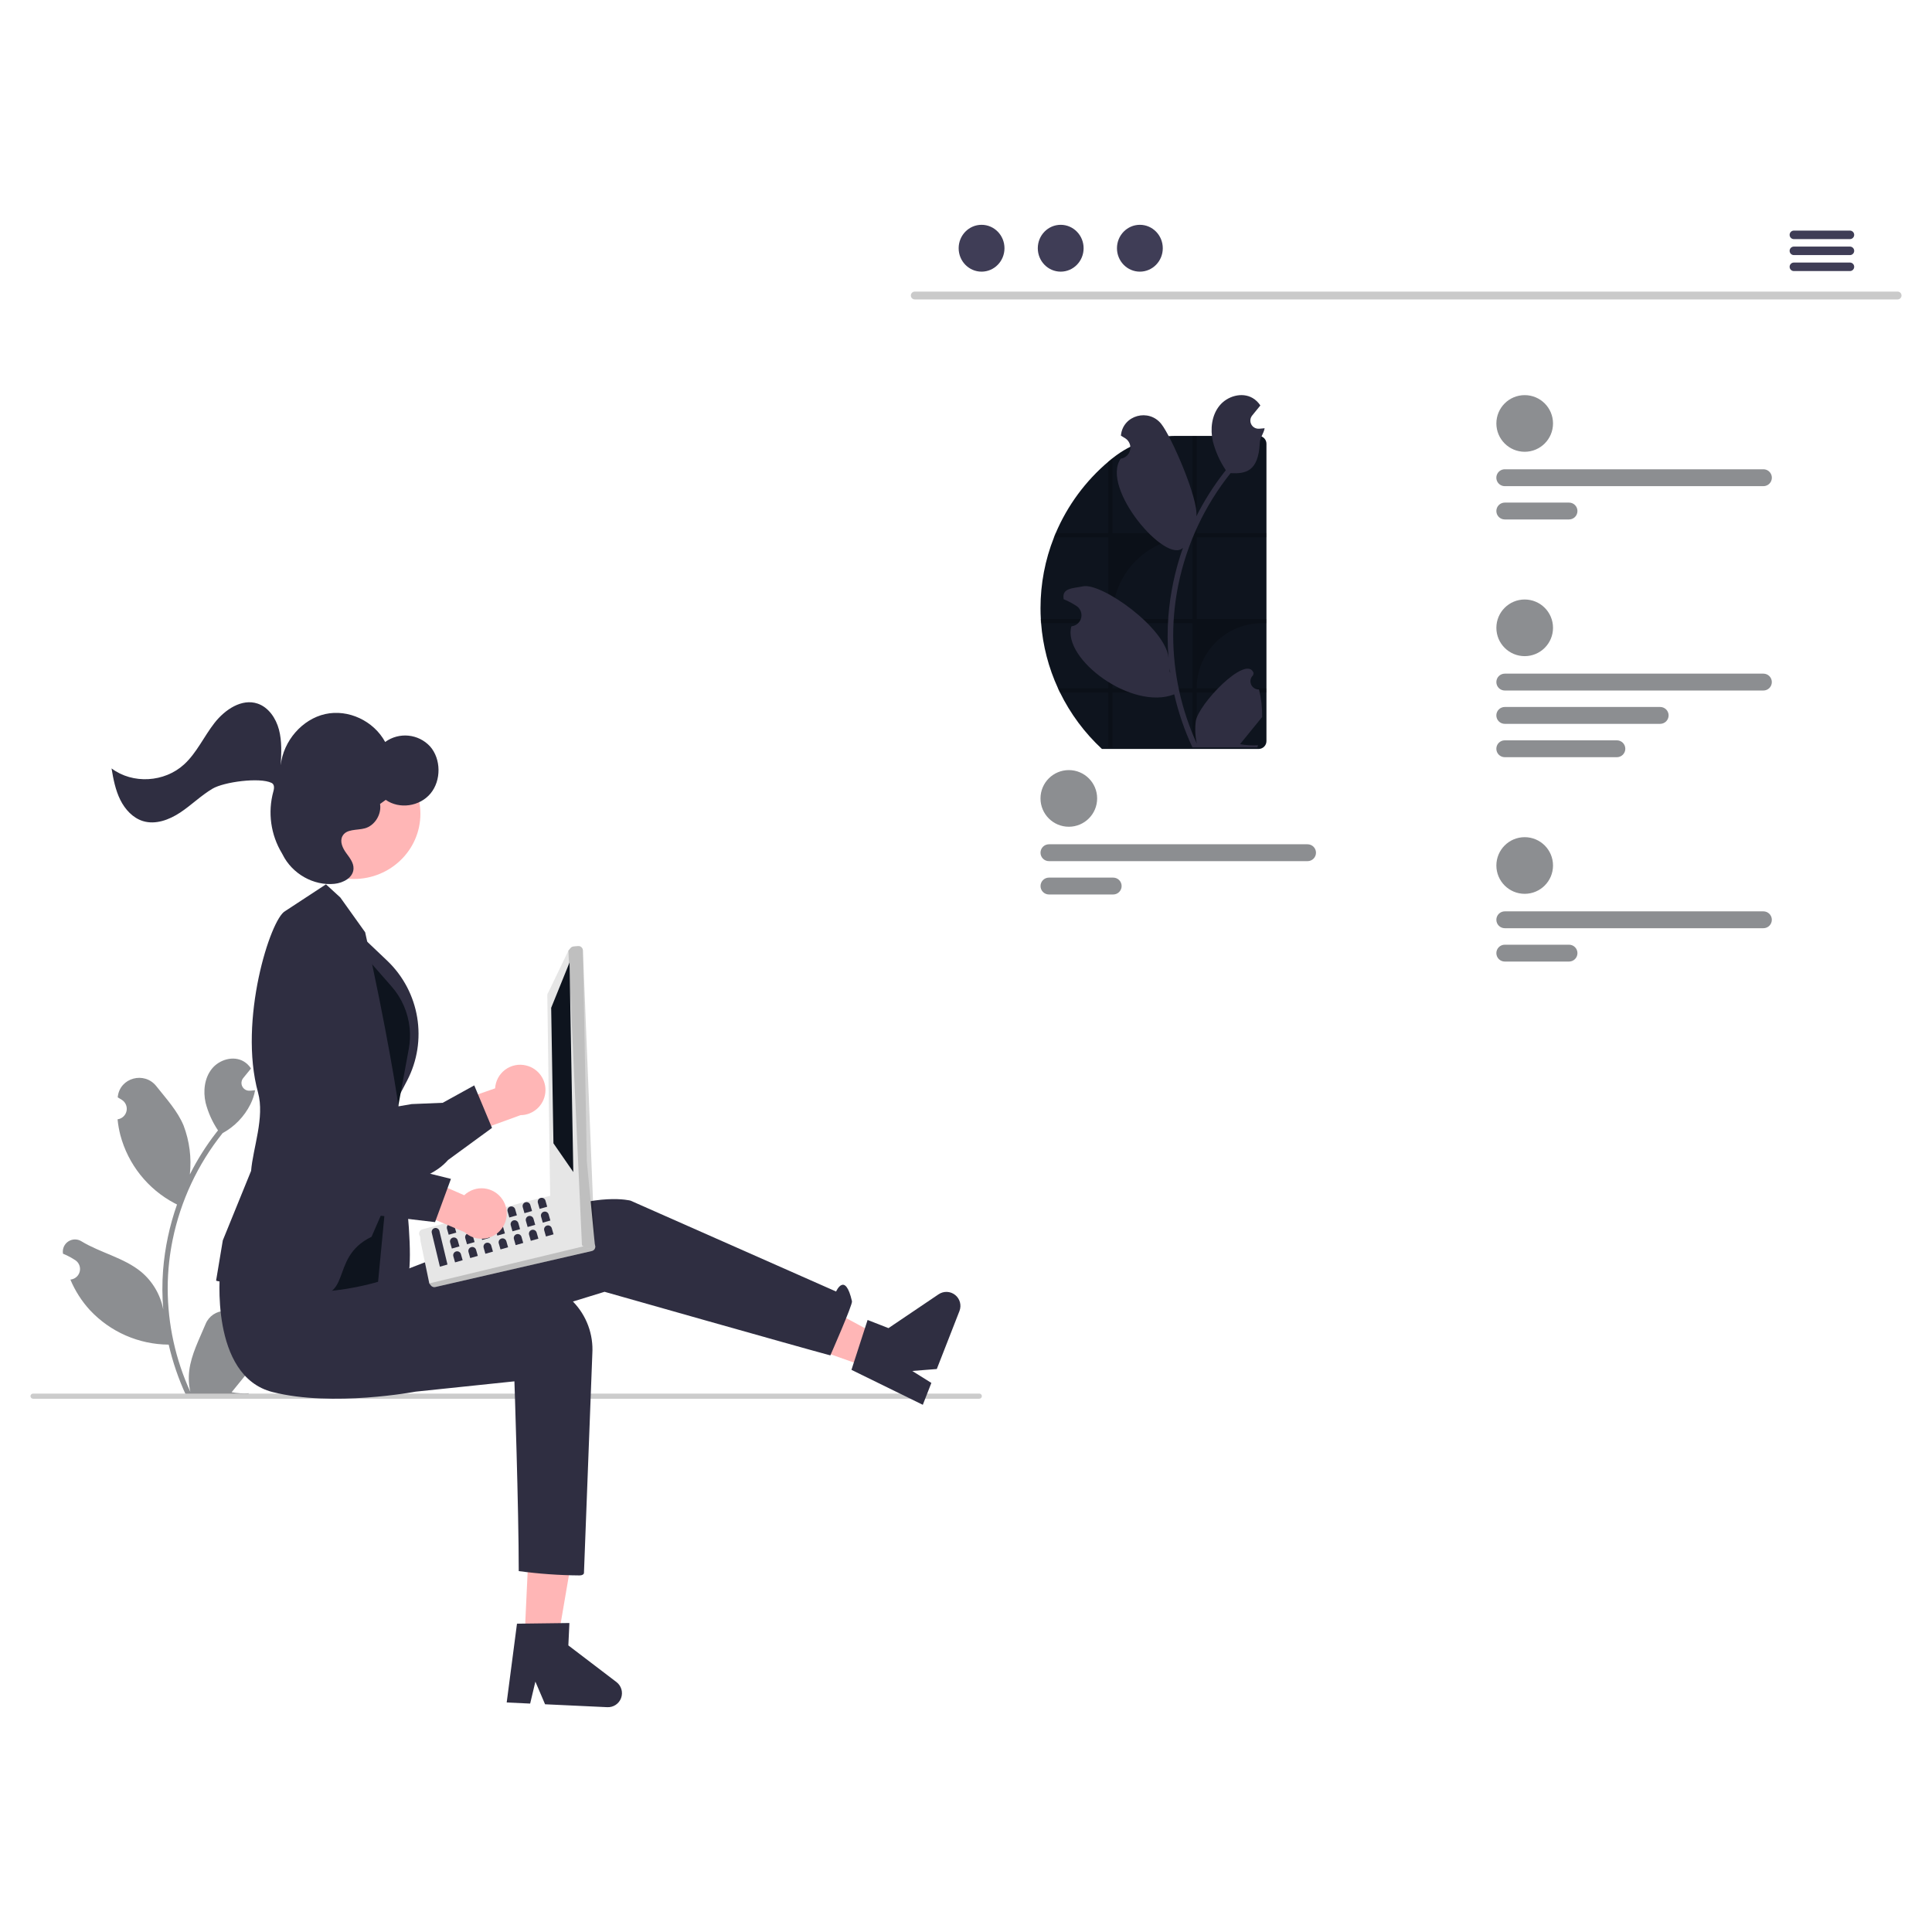 <?xml version="1.0" encoding="UTF-8" standalone="no" ?>
<!DOCTYPE svg PUBLIC "-//W3C//DTD SVG 1.1//EN" "http://www.w3.org/Graphics/SVG/1.1/DTD/svg11.dtd">
<svg xmlns="http://www.w3.org/2000/svg" xmlns:xlink="http://www.w3.org/1999/xlink" version="1.1" width="500" height="500" viewBox="0 0 500 500" xml:space="preserve">
<desc>Created with Fabric.js 4.6.0</desc>
<defs>
</defs>
<g transform="matrix(0.56 0 0 0.56 41.14 317.54)" id="29UdVgIqllig6oeew-uSR"  >
<path style="stroke: none; stroke-width: 1; stroke-dasharray: none; stroke-linecap: butt; stroke-dashoffset: 0; stroke-linejoin: miter; stroke-miterlimit: 4; fill: rgb(140,142,145); fill-rule: nonzero; opacity: 1;" vector-effect="non-scaling-stroke"  transform=" translate(-227.03, -570.6)" d="M 268.971 622.8 C 267.455 622.87 266.057 621.985 265.472 620.584 C 264.886 619.184 265.238 617.568 266.352 616.537 C 266.444 616.175 266.509 615.915 266.6 615.553 Q 266.551 615.435 266.502 615.317 C 264.977 611.716 261.44 609.382 257.53 609.397 C 253.62 609.411 250.101 611.771 248.603 615.383 C 245.676 622.434 241.949 629.496 241.031 636.951 C 240.627 640.246 240.797 643.587 241.535 646.823 C 234.659 631.825 231.089 615.524 231.066 599.025 C 231.065 594.884 231.295 590.747 231.755 586.633 Q 232.326 581.573 233.339 576.585 C 237.024 558.544 244.936 541.634 256.426 527.244 C 261.987 524.21 266.484 519.544 269.311 513.875 C 270.336 511.837 271.06 509.662 271.461 507.417 C 270.833 507.499 270.196 507.55 269.568 507.591 C 269.373 507.602 269.167 507.612 268.972 507.622 L 268.898 507.626 C 267.49 507.689 266.176 506.92 265.541 505.661 C 264.907 504.402 265.07 502.888 265.958 501.793 Q 266.364 501.293 266.771 500.794 C 267.183 500.28 267.604 499.776 268.016 499.262 C 268.063 499.213 268.108 499.161 268.149 499.107 C 268.622 498.521 269.095 497.945 269.568 497.359 C 268.705 496.019 267.544 494.896 266.175 494.079 C 261.434 491.302 254.893 493.225 251.469 497.513 C 248.034 501.802 247.386 507.818 248.579 513.175 C 249.752 517.735 251.693 522.061 254.318 525.968 C 254.06 526.298 253.793 526.616 253.536 526.945 C 248.836 532.989 244.74 539.478 241.306 546.32 C 242.141 538.655 241.145 530.901 238.398 523.696 C 235.615 516.981 230.398 511.326 225.803 505.521 C 220.285 498.548 208.968 501.591 207.996 510.43 Q 207.982 510.559 207.969 510.687 Q 208.992 511.264 209.973 511.913 C 211.653 513.035 212.472 515.075 212.035 517.048 C 211.598 519.021 209.994 520.524 207.997 520.832 L 207.897 520.847 C 208.14 523.307 208.569 525.744 209.182 528.138 C 212.771 541.651 221.831 553.055 234.182 559.607 C 234.583 559.812 234.974 560.018 235.375 560.214 C 231.925 569.99 229.761 580.174 228.937 590.51 C 228.471 596.607 228.498 602.732 229.019 608.825 L 228.989 608.609 C 227.672 601.834 224.058 595.72 218.756 591.301 C 210.882 584.833 199.757 582.451 191.262 577.251 C 189.418 576.068 187.056 576.062 185.207 577.237 C 183.357 578.411 182.358 580.552 182.646 582.724 Q 182.663 582.837 182.681 582.951 C 183.947 583.467 185.18 584.061 186.373 584.73 Q 187.396 585.308 188.377 585.956 C 190.057 587.079 190.876 589.118 190.439 591.091 C 190.002 593.064 188.398 594.567 186.401 594.875 L 186.301 594.89 C 186.229 594.901 186.167 594.911 186.095 594.921 C 188.259 600.088 191.296 604.843 195.073 608.979 C 204.503 619.098 217.687 624.883 231.518 624.97 L 231.529 624.97 C 233.386 633.043 236.078 640.901 239.56 648.417 L 268.252 648.417 C 268.355 648.099 268.448 647.769 268.54 647.451 C 265.884 647.618 263.218 647.459 260.601 646.978 C 262.73 644.366 264.858 641.733 266.987 639.121 C 267.035 639.072 267.079 639.02 267.121 638.967 C 268.201 637.63 269.291 636.303 270.371 634.966 L 270.371 634.965 C 270.429 630.867 269.958 626.778 268.972 622.801 Z" stroke-linecap="round" />
</g>
<g transform="matrix(0.56 0 0 0.56 131 361.33)" id="2rZFBVlOVVy1xSsZ4wx_7"  >
<path style="stroke: none; stroke-width: 1; stroke-dasharray: none; stroke-linecap: butt; stroke-dashoffset: 0; stroke-linejoin: miter; stroke-miterlimit: 4; fill: rgb(204,204,204); fill-rule: nonzero; opacity: 1;" vector-effect="non-scaling-stroke"  transform=" translate(-387.5, -648.81)" d="M 607.335 648.805 C 607.336 649.121 607.211 649.424 606.987 649.648 C 606.764 649.871 606.461 649.996 606.145 649.995 L 168.855 649.995 C 168.198 649.995 167.665 649.462 167.665 648.805 C 167.665 648.148 168.198 647.615 168.855 647.615 L 606.145 647.615 C 606.461 647.614 606.764 647.739 606.987 647.963 C 607.211 648.186 607.336 648.489 607.335 648.805 Z" stroke-linecap="round" />
</g>
<g transform="matrix(0.56 0 0 0.56 127.65 285.66)" id="DNaEaUj5Q4auuzK_PGEkM"  >
<path style="stroke: none; stroke-width: 1; stroke-dasharray: none; stroke-linecap: butt; stroke-dashoffset: 0; stroke-linejoin: miter; stroke-miterlimit: 4; fill: rgb(255,182,182); fill-rule: nonzero; opacity: 1;" vector-effect="non-scaling-stroke"  transform=" translate(-381.52, -513.67)" d="M 396.647 495.944 C 393.313 495.147 389.797 495.866 387.045 497.91 C 384.293 499.954 382.588 503.112 382.388 506.534 L 357.389 515.234 L 358.971 531.715 L 394.102 518.933 C 400.002 518.887 404.936 514.435 405.586 508.569 C 406.235 502.704 402.395 497.28 396.647 495.944 Z" stroke-linecap="round" />
</g>
<g transform="matrix(0.56 0 0 0.56 99.81 286.5)" id="powF_ESmVqeiXP0AE0lj5"  >
<path style="stroke: none; stroke-width: 1; stroke-dasharray: none; stroke-linecap: butt; stroke-dashoffset: 0; stroke-linejoin: miter; stroke-miterlimit: 4; fill: rgb(47,46,65); fill-rule: nonzero; opacity: 1;" vector-effect="non-scaling-stroke"  transform=" translate(-331.81, -515.17)" d="M 355.905 543.848 C 345.965 550.776 328.453 554.32 304.62 554.158 C 301.952 554.165 299.403 553.053 297.593 551.094 C 291.216 544.453 291.465 529.294 291.505 527.83 L 284.515 501.487 C 284.365 501.084 280.496 490.275 284.432 482.728 C 286.127 479.537 289.132 477.247 292.658 476.459 C 307.44 472.536 321.336 512.106 323.102 517.334 L 343.847 513.802 L 358.174 513.212 L 372.749 505.167 L 380.956 524.807 L 360.647 539.648 C 359.246 541.239 357.653 542.649 355.905 543.848 Z" stroke-linecap="round" />
</g>
<g transform="matrix(0.56 0 0 0.56 142.81 408.23)" id="LlxXE4Wp2ISCzPUy4_aet"  >
<path style="stroke: none; stroke-width: 1; stroke-dasharray: none; stroke-linecap: butt; stroke-dashoffset: 0; stroke-linejoin: miter; stroke-miterlimit: 4; fill: rgb(255,182,182); fill-rule: nonzero; opacity: 1;" vector-effect="non-scaling-stroke"  transform=" translate(-240.92, -625.09)" d="M 228.268 654.202 L 243.549 654.916 L 253.575 596.315 L 231.022 595.261 z" stroke-linecap="round" />
</g>
<g transform="matrix(0.56 0 0 0.56 146.05 430.93)" id="7N0Ln3kh4pjfJL8SHG31Z"  >
<path style="stroke: none; stroke-width: 1; stroke-dasharray: none; stroke-linecap: butt; stroke-dashoffset: 0; stroke-linejoin: miter; stroke-miterlimit: 4; fill: rgb(47,46,65); fill-rule: nonzero; opacity: 1;" vector-effect="non-scaling-stroke"  transform=" translate(-414.38, -773.09)" d="M 392.496 753.947 L 416.719 753.635 L 416.235 763.984 L 438.459 780.919 C 440.713 782.636 441.588 785.618 440.619 788.28 C 439.651 790.942 437.064 792.665 434.235 792.532 L 405.476 791.187 L 400.998 780.718 L 398.584 790.865 L 387.741 790.358 Z" stroke-linecap="round" />
</g>
<g transform="matrix(0.56 0 0 0.56 206.14 342.17)" id="AqBm2EuSkI_MvSyqL_nZE"  >
<path style="stroke: none; stroke-width: 1; stroke-dasharray: none; stroke-linecap: butt; stroke-dashoffset: 0; stroke-linejoin: miter; stroke-miterlimit: 4; fill: rgb(255,182,182); fill-rule: nonzero; opacity: 1;" vector-effect="non-scaling-stroke"  transform=" translate(-354.01, -507.13)" d="M 387.812 528.378 L 393.379 514.129 L 341.068 485.876 L 314.642 502.486 z" stroke-linecap="round" />
</g>
<g transform="matrix(0.56 0 0 0.56 234.46 348.95)" id="ZbfyZDsSqrypM1Py5DRbO"  >
<path style="stroke: none; stroke-width: 1; stroke-dasharray: none; stroke-linecap: butt; stroke-dashoffset: 0; stroke-linejoin: miter; stroke-miterlimit: 4; fill: rgb(47,46,65); fill-rule: nonzero; opacity: 1;" vector-effect="non-scaling-stroke"  transform=" translate(-572.25, -626.69)" d="M 547.067 636.626 L 554.524 613.577 L 564.174 617.347 L 587.331 601.712 C 589.678 600.127 592.784 600.252 594.995 602.021 C 597.207 603.791 598.012 606.793 596.981 609.431 L 586.503 636.246 L 575.151 637.139 L 583.992 642.673 L 580.041 652.784 Z" stroke-linecap="round" />
</g>
<g transform="matrix(0.56 0 0 0.56 138.64 332.63)" id="iSsw6qjUcZhO-1MHQ_Kjw"  >
<path style="stroke: none; stroke-width: 1; stroke-dasharray: none; stroke-linecap: butt; stroke-dashoffset: 0; stroke-linejoin: miter; stroke-miterlimit: 4; fill: rgb(47,46,65); fill-rule: nonzero; opacity: 1;" vector-effect="non-scaling-stroke"  transform=" translate(-401.14, -597.55)" d="M 254.961 593.431 C 254.961 593.431 261.307 633.947 291.307 636.947 C 321.307 639.947 348.961 626.431 348.961 626.431 L 432.961 600.561 C 432.961 600.561 522.307 625.947 537.307 629.947 C 537.307 629.947 547.654 606.463 547.307 604.947 C 544.117 590.989 539.961 600.431 539.961 600.431 L 444.961 558.431 C 444.961 558.431 429.961 554.431 403.961 565.431 C 377.961 576.431 308.307 602.947 308.307 602.947 Z" stroke-linecap="round" />
</g>
<g transform="matrix(0.56 0 0 0.56 105.06 368.32)" id="y6zLwmi8jByEDrem42mFX"  >
<path style="stroke: none; stroke-width: 1; stroke-dasharray: none; stroke-linecap: butt; stroke-dashoffset: 0; stroke-linejoin: miter; stroke-miterlimit: 4; fill: rgb(47,46,65); fill-rule: nonzero; opacity: 1;" vector-effect="non-scaling-stroke"  transform=" translate(-341.18, -661.29)" d="M 255.307 590.947 C 255.307 590.947 250.304 639.484 279.528 646.898 C 307.307 653.947 345.626 646.716 345.626 646.716 L 391.307 641.947 C 391.307 641.947 393.307 700.643 393.307 729.643 C 402.589 730.904 411.941 731.572 421.307 731.643 C 423.307 731.643 423.44 730.595 423.44 730.595 L 427.313 629.151 C 427.863 620.232 424.618 611.496 418.379 605.099 C 412.14 598.702 403.488 595.239 394.558 595.566 Q 391.324 595.689 387.772 596.024 C 359.67 598.719 324.781 592.99 324.781 592.99 Z" stroke-linecap="round" />
</g>
<g transform="matrix(0.56 0 0 0.56 99.26 312.8)" id="1botESZF2LFUg0DchBmJP"  >
<path style="stroke: none; stroke-width: 1; stroke-dasharray: none; stroke-linecap: butt; stroke-dashoffset: 0; stroke-linejoin: miter; stroke-miterlimit: 4; fill: rgb(47,46,65); fill-rule: nonzero; opacity: 1;" vector-effect="non-scaling-stroke"  transform=" translate(-330.82, -562.15)" d="M 336.366 520.535 C 336.366 520.535 348.229 592.279 340.212 598.006 C 332.194 603.733 321.199 603.756 321.199 603.756 L 318.643 564.143 Z" stroke-linecap="round" />
</g>
<g transform="matrix(0.56 0 0 0.56 99.8 263.99)" id="S9yH4l2-EKFhgi5RhGcQr"  >
<path style="stroke: none; stroke-width: 1; stroke-dasharray: none; stroke-linecap: butt; stroke-dashoffset: 0; stroke-linejoin: miter; stroke-miterlimit: 4; fill: rgb(47,46,65); fill-rule: nonzero; opacity: 1;" vector-effect="non-scaling-stroke"  transform=" translate(-331.78, -474.99)" d="M 316.578 432.424 L 332.441 447.497 C 347.59 461.893 351.346 484.593 341.641 503.101 L 334.058 517.561 Z" stroke-linecap="round" />
</g>
<g transform="matrix(0.56 0 0 0.56 87.36 287.92)" id="H0x6lE_2M6JWj2y3DuGKY"  >
<path style="stroke: none; stroke-width: 1; stroke-dasharray: none; stroke-linecap: butt; stroke-dashoffset: 0; stroke-linejoin: miter; stroke-miterlimit: 4; fill: rgb(14,20,30); fill-rule: nonzero; opacity: 1;" vector-effect="non-scaling-stroke"  transform=" translate(-309.58, -517.72)" d="M 313.031 434.958 L 334.525 459.441 C 339.242 464.814 342.166 471.525 342.887 478.638 L 342.887 478.638 C 343.215 481.868 343.083 485.128 342.496 488.322 L 334.396 532.356 L 328.307 595.947 C 328.307 595.947 281.304 610.189 276.493 588.197 C 271.682 566.206 313.031 434.958 313.031 434.958 Z" stroke-linecap="round" />
</g>
<g transform="matrix(0.56 0 0 0.56 79.6 282.13)" id="4xcOHIQl5gNph2mcQ6oQ8"  >
<path style="stroke: none; stroke-width: 1; stroke-dasharray: none; stroke-linecap: butt; stroke-dashoffset: 0; stroke-linejoin: miter; stroke-miterlimit: 4; fill: rgb(47,46,65); fill-rule: nonzero; opacity: 1;" vector-effect="non-scaling-stroke"  transform=" translate(-295.72, -507.37)" d="M 292.856 601.923 C 261.958 596.774 254.389 595.752 253.917 595.572 L 253.445 595.392 L 256.542 576.808 L 269.62 544.673 C 270.469 534.161 275.977 519.918 272.826 508.478 C 263.665 475.221 278.549 428.226 285.355 424.625 L 304.224 412.255 L 310.848 418.328 L 322.332 434.405 C 331.781 476.496 338.307 515.728 337.99 518.126 L 332.158 559.332 L 325.286 575.139 C 304.438 585.198 318.457 606.19 292.856 601.923 Z" stroke-linecap="round" />
</g>
<g transform="matrix(0.56 0 0 0.56 131.26 321.26)" id="lcm73j9JR7YM5M8Jg9r0o"  >
<path style="stroke: none; stroke-width: 1; stroke-dasharray: none; stroke-linecap: butt; stroke-dashoffset: 0; stroke-linejoin: miter; stroke-miterlimit: 4; fill: rgb(230,230,230); fill-rule: nonzero; opacity: 1;" vector-effect="non-scaling-stroke"  transform=" translate(-387.96, -577.25)" d="M 348.796 571.693 L 397.31 558.713 L 401.582 557.7 L 404.628 556.977 L 408.177 556.138 L 408.206 556.131 C 408.721 556.014 409.263 556.104 409.713 556.382 L 427.726 577.98 C 427.889 578.08 428.033 578.209 428.15 578.36 C 428.198 578.4 428.242 578.445 428.278 578.495 C 428.683 579.047 428.786 579.765 428.554 580.409 C 428.321 581.053 427.784 581.539 427.119 581.705 L 354.746 598.36 C 353.981 598.534 353.184 598.252 352.697 597.637 L 351.963 596.685 L 347.958 577.399 L 347.673 574.895 C 347.491 574.663 347.363 574.394 347.297 574.107 C 347.055 573.029 347.722 571.955 348.796 571.693 Z" stroke-linecap="round" />
</g>
<g transform="matrix(0.56 0 0 0.56 132.58 327.5)" id="7RS3XLKsriq5gp32P48qa"  >
<path style="stroke: none; stroke-width: 1; stroke-dasharray: none; stroke-linecap: butt; stroke-dashoffset: 0; stroke-linejoin: miter; stroke-miterlimit: 4; fill: rgb(0,0,0); fill-rule: nonzero; opacity: 0.17;" vector-effect="non-scaling-stroke"  transform=" translate(-390.32, -588.39)" d="M 351.963 596.683 L 352.701 597.638 C 353.187 598.252 353.981 598.533 354.745 598.362 L 427.121 581.706 C 427.785 581.54 428.323 581.055 428.555 580.411 C 428.787 579.767 428.683 579.05 428.277 578.498 C 428.242 578.447 428.2 578.401 428.151 578.363 Z" stroke-linecap="round" />
</g>
<g transform="matrix(0.56 0 0 0.56 147.78 283.97)" id="j9anawBcgmOya5iKcfdFf"  >
<path style="stroke: none; stroke-width: 1; stroke-dasharray: none; stroke-linecap: butt; stroke-dashoffset: 0; stroke-linejoin: miter; stroke-miterlimit: 4; fill: rgb(230,230,230); fill-rule: nonzero; opacity: 1;" vector-effect="non-scaling-stroke"  transform=" translate(-417.46, -510.66)" d="M 407.816 555.997 L 406.507 463.732 C 406.452 463.176 406.62 462.622 406.974 462.19 L 416.248 442.889 L 417.211 441.718 C 417.569 441.29 418.081 441.02 418.636 440.965 L 420.655 440.777 C 421.813 440.663 422.844 441.509 422.957 442.667 L 422.957 442.667 L 424.775 540.291 L 424.777 540.298 L 425.677 549.698 L 426.745 560.859 L 426.748 560.874 L 428.414 578.24 C 428.477 578.841 428.273 579.439 427.857 579.877 C 427.451 580.321 426.873 580.568 426.272 580.556 L 424.959 580.529 C 424.455 580.516 423.972 580.326 423.595 579.991 L 422.86 579.331 L 422.52 579.021 L 408.513 557.368 C 408.115 557.016 407.866 556.526 407.816 555.997 Z" stroke-linecap="round" />
</g>
<g transform="matrix(0.56 0 0 0.56 150.51 283.97)" id="pIW6Vflz6VuR5bK9yI00E"  >
<path style="stroke: none; stroke-width: 1; stroke-dasharray: none; stroke-linecap: butt; stroke-dashoffset: 0; stroke-linejoin: miter; stroke-miterlimit: 4; fill: rgb(0,0,0); fill-rule: nonzero; opacity: 0.17;" vector-effect="non-scaling-stroke"  transform=" translate(-422.34, -510.66)" d="M 416.251 442.889 L 422.518 579.025 L 422.861 579.331 L 423.593 579.989 C 423.97 580.324 424.453 580.515 424.958 580.527 L 426.273 580.554 C 426.875 580.564 427.452 580.317 427.861 579.875 C 428.27 579.434 428.471 578.839 428.414 578.24 L 422.955 442.67 C 422.843 441.511 421.814 440.662 420.656 440.773 L 418.633 440.967 C 418.078 441.018 417.567 441.289 417.215 441.721 Z" stroke-linecap="round" />
</g>
<g transform="matrix(0.56 0 0 0.56 145.51 276.21)" id="8dKIv3GNssrzADgUH5lon"  >
<path style="stroke: none; stroke-width: 1; stroke-dasharray: none; stroke-linecap: butt; stroke-dashoffset: 0; stroke-linejoin: miter; stroke-miterlimit: 4; fill: rgb(14,20,30); fill-rule: nonzero; opacity: 1;" vector-effect="non-scaling-stroke"  transform=" translate(-245.75, -389.35)" d="M 249.113 340.929 L 240.632 361.864 L 241.681 424.491 L 250.863 437.77 z" stroke-linecap="round" />
</g>
<g transform="matrix(0.56 0 0 0.56 113.76 322.81)" id="k59kDnVt76c85JEWOz5Rc"  >
<path style="stroke: none; stroke-width: 1; stroke-dasharray: none; stroke-linecap: butt; stroke-dashoffset: 0; stroke-linejoin: miter; stroke-miterlimit: 4; fill: rgb(47,46,65); fill-rule: nonzero; opacity: 1;" vector-effect="non-scaling-stroke"  transform=" translate(-356.72, -580.02)" d="M 354.387 571.141 C 353.421 571.416 352.86 572.423 353.135 573.39 L 356.872 588.961 L 360.373 587.964 L 356.636 572.393 C 356.361 571.426 355.354 570.866 354.387 571.141 Z" stroke-linecap="round" />
</g>
<g transform="matrix(0.56 0 0 0.56 116.86 318.12)" id="rbQ3DNhAS3PUgdm5O0UiU"  >
<path style="stroke: none; stroke-width: 1; stroke-dasharray: none; stroke-linecap: butt; stroke-dashoffset: 0; stroke-linejoin: miter; stroke-miterlimit: 4; fill: rgb(47,46,65); fill-rule: nonzero; opacity: 1;" vector-effect="non-scaling-stroke"  transform=" translate(-362.25, -571.64)" d="M 361.389 569.147 C 360.423 569.423 359.862 570.429 360.137 571.396 L 360.935 574.197 L 364.436 573.2 L 363.638 570.399 C 363.362 569.433 362.356 568.872 361.389 569.147 Z" stroke-linecap="round" />
</g>
<g transform="matrix(0.56 0 0 0.56 120.78 317)" id="-1bKgn_A8m4Pv86XBnDl7"  >
<path style="stroke: none; stroke-width: 1; stroke-dasharray: none; stroke-linecap: butt; stroke-dashoffset: 0; stroke-linejoin: miter; stroke-miterlimit: 4; fill: rgb(47,46,65); fill-rule: nonzero; opacity: 1;" vector-effect="non-scaling-stroke"  transform=" translate(-369.25, -569.64)" d="M 368.391 567.153 C 367.425 567.429 366.864 568.436 367.139 569.402 L 367.936 572.203 L 371.437 571.206 L 370.64 568.405 C 370.364 567.439 369.358 566.878 368.391 567.153 Z" stroke-linecap="round" />
</g>
<g transform="matrix(0.56 0 0 0.56 124.7 315.88)" id="TGo2jiTjZ35mg4ty77-VQ"  >
<path style="stroke: none; stroke-width: 1; stroke-dasharray: none; stroke-linecap: butt; stroke-dashoffset: 0; stroke-linejoin: miter; stroke-miterlimit: 4; fill: rgb(47,46,65); fill-rule: nonzero; opacity: 1;" vector-effect="non-scaling-stroke"  transform=" translate(-376.26, -567.65)" d="M 375.393 565.16 C 374.426 565.435 373.866 566.442 374.141 567.408 L 374.938 570.209 L 378.439 569.212 L 377.642 566.412 C 377.366 565.445 376.36 564.885 375.393 565.16 Z" stroke-linecap="round" />
</g>
<g transform="matrix(0.56 0 0 0.56 128.63 314.77)" id="6ymwoLqBuIpJq-yWA9bo9"  >
<path style="stroke: none; stroke-width: 1; stroke-dasharray: none; stroke-linecap: butt; stroke-dashoffset: 0; stroke-linejoin: miter; stroke-miterlimit: 4; fill: rgb(47,46,65); fill-rule: nonzero; opacity: 1;" vector-effect="non-scaling-stroke"  transform=" translate(-383.26, -565.66)" d="M 382.395 563.166 C 381.428 563.441 380.868 564.448 381.143 565.415 L 381.94 568.216 L 385.441 567.219 L 384.644 564.418 C 384.368 563.451 383.361 562.891 382.395 563.166 Z" stroke-linecap="round" />
</g>
<g transform="matrix(0.56 0 0 0.56 132.55 313.65)" id="SW7_WTn_ilOHuvXfEXOt3"  >
<path style="stroke: none; stroke-width: 1; stroke-dasharray: none; stroke-linecap: butt; stroke-dashoffset: 0; stroke-linejoin: miter; stroke-miterlimit: 4; fill: rgb(47,46,65); fill-rule: nonzero; opacity: 1;" vector-effect="non-scaling-stroke"  transform=" translate(-390.26, -563.66)" d="M 389.396 561.172 C 388.43 561.448 387.87 562.454 388.144 563.421 L 388.942 566.222 L 392.443 565.225 L 391.645 562.424 C 391.37 561.458 390.363 560.897 389.396 561.172 Z" stroke-linecap="round" />
</g>
<g transform="matrix(0.56 0 0 0.56 136.47 312.54)" id="lBF33iMOy1bxGDrAoc4nE"  >
<path style="stroke: none; stroke-width: 1; stroke-dasharray: none; stroke-linecap: butt; stroke-dashoffset: 0; stroke-linejoin: miter; stroke-miterlimit: 4; fill: rgb(47,46,65); fill-rule: nonzero; opacity: 1;" vector-effect="non-scaling-stroke"  transform=" translate(-397.26, -561.67)" d="M 396.398 559.178 C 395.432 559.454 394.871 560.461 395.146 561.427 L 395.944 564.228 L 399.445 563.231 L 398.647 560.43 C 398.372 559.464 397.365 558.904 396.398 559.178 Z" stroke-linecap="round" />
</g>
<g transform="matrix(0.56 0 0 0.56 140.39 311.42)" id="FR0pHyskDiYTTORja8pNi"  >
<path style="stroke: none; stroke-width: 1; stroke-dasharray: none; stroke-linecap: butt; stroke-dashoffset: 0; stroke-linejoin: miter; stroke-miterlimit: 4; fill: rgb(47,46,65); fill-rule: nonzero; opacity: 1;" vector-effect="non-scaling-stroke"  transform=" translate(-404.26, -559.67)" d="M 403.4 557.185 C 402.434 557.46 401.873 558.467 402.148 559.434 L 402.946 562.234 L 406.447 561.238 L 405.649 558.437 C 405.373 557.47 404.367 556.91 403.4 557.185 Z" stroke-linecap="round" />
</g>
<g transform="matrix(0.56 0 0 0.56 117.68 321.69)" id="91fn9AKWNSfmq1eXc83lS"  >
<path style="stroke: none; stroke-width: 1; stroke-dasharray: none; stroke-linecap: butt; stroke-dashoffset: 0; stroke-linejoin: miter; stroke-miterlimit: 4; fill: rgb(47,46,65); fill-rule: nonzero; opacity: 1;" vector-effect="non-scaling-stroke"  transform=" translate(-363.72, -578.02)" d="M 362.859 575.532 C 361.892 575.808 361.332 576.814 361.607 577.781 L 362.404 580.582 L 365.905 579.585 L 365.107 576.784 C 364.832 575.818 363.825 575.257 362.859 575.532 Z" stroke-linecap="round" />
</g>
<g transform="matrix(0.56 0 0 0.56 121.6 320.58)" id="Q6MWhFYjYBBRPOjWWIrCC"  >
<path style="stroke: none; stroke-width: 1; stroke-dasharray: none; stroke-linecap: butt; stroke-dashoffset: 0; stroke-linejoin: miter; stroke-miterlimit: 4; fill: rgb(47,46,65); fill-rule: nonzero; opacity: 1;" vector-effect="non-scaling-stroke"  transform=" translate(-370.72, -576.03)" d="M 369.86 573.539 C 368.894 573.814 368.334 574.821 368.608 575.787 L 369.406 578.588 L 372.907 577.591 L 372.109 574.791 C 371.834 573.824 370.827 573.264 369.86 573.539 Z" stroke-linecap="round" />
</g>
<g transform="matrix(0.56 0 0 0.56 125.52 319.46)" id="6WHvNchFBLrF1KxMfQSG7"  >
<path style="stroke: none; stroke-width: 1; stroke-dasharray: none; stroke-linecap: butt; stroke-dashoffset: 0; stroke-linejoin: miter; stroke-miterlimit: 4; fill: rgb(47,46,65); fill-rule: nonzero; opacity: 1;" vector-effect="non-scaling-stroke"  transform=" translate(-377.72, -574.03)" d="M 376.862 571.545 C 375.896 571.82 375.335 572.827 375.61 573.794 L 376.408 576.594 L 379.909 575.598 L 379.111 572.797 C 378.836 571.83 377.829 571.27 376.862 571.545 Z" stroke-linecap="round" />
</g>
<g transform="matrix(0.56 0 0 0.56 129.45 318.34)" id="yCGedjnhBpzG1jPi1pXd4"  >
<path style="stroke: none; stroke-width: 1; stroke-dasharray: none; stroke-linecap: butt; stroke-dashoffset: 0; stroke-linejoin: miter; stroke-miterlimit: 4; fill: rgb(47,46,65); fill-rule: nonzero; opacity: 1;" vector-effect="non-scaling-stroke"  transform=" translate(-384.73, -572.04)" d="M 383.864 569.551 C 382.898 569.827 382.337 570.833 382.612 571.8 L 383.409 574.601 L 386.91 573.604 L 386.113 570.803 C 385.837 569.837 384.831 569.276 383.864 569.551 Z" stroke-linecap="round" />
</g>
<g transform="matrix(0.56 0 0 0.56 133.37 317.23)" id="jGg_Ck3R9rJBqdZjRZgZv"  >
<path style="stroke: none; stroke-width: 1; stroke-dasharray: none; stroke-linecap: butt; stroke-dashoffset: 0; stroke-linejoin: miter; stroke-miterlimit: 4; fill: rgb(47,46,65); fill-rule: nonzero; opacity: 1;" vector-effect="non-scaling-stroke"  transform=" translate(-391.73, -570.05)" d="M 390.866 567.557 C 389.899 567.833 389.339 568.84 389.614 569.806 L 390.411 572.607 L 393.912 571.61 L 393.115 568.809 C 392.839 567.843 391.833 567.282 390.866 567.557 Z" stroke-linecap="round" />
</g>
<g transform="matrix(0.56 0 0 0.56 137.29 316.11)" id="jGlgVuqBWDkpQhhO8ec0r"  >
<path style="stroke: none; stroke-width: 1; stroke-dasharray: none; stroke-linecap: butt; stroke-dashoffset: 0; stroke-linejoin: miter; stroke-miterlimit: 4; fill: rgb(47,46,65); fill-rule: nonzero; opacity: 1;" vector-effect="non-scaling-stroke"  transform=" translate(-398.73, -568.05)" d="M 397.868 565.564 C 396.901 565.839 396.341 566.846 396.616 567.813 L 397.413 570.613 L 400.914 569.616 L 400.117 566.816 C 399.841 565.849 398.834 565.289 397.868 565.564 Z" stroke-linecap="round" />
</g>
<g transform="matrix(0.56 0 0 0.56 141.21 314.99)" id="ZGeLLjMSTkzL5F8npvrBZ"  >
<path style="stroke: none; stroke-width: 1; stroke-dasharray: none; stroke-linecap: butt; stroke-dashoffset: 0; stroke-linejoin: miter; stroke-miterlimit: 4; fill: rgb(47,46,65); fill-rule: nonzero; opacity: 1;" vector-effect="non-scaling-stroke"  transform=" translate(-405.73, -566.06)" d="M 404.87 563.57 C 403.903 563.846 403.343 564.852 403.618 565.819 L 404.415 568.62 L 407.916 567.623 L 407.118 564.822 C 406.843 563.856 405.836 563.295 404.87 563.57 Z" stroke-linecap="round" />
</g>
<g transform="matrix(0.56 0 0 0.56 118.51 325.27)" id="D8LCAtaJI-e489Hcw9iJI"  >
<path style="stroke: none; stroke-width: 1; stroke-dasharray: none; stroke-linecap: butt; stroke-dashoffset: 0; stroke-linejoin: miter; stroke-miterlimit: 4; fill: rgb(47,46,65); fill-rule: nonzero; opacity: 1;" vector-effect="non-scaling-stroke"  transform=" translate(-365.19, -584.41)" d="M 364.328 581.917 C 363.362 582.193 362.801 583.2 363.076 584.166 L 363.873 586.967 L 367.374 585.97 L 366.577 583.17 C 366.301 582.203 365.295 581.643 364.328 581.917 Z" stroke-linecap="round" />
</g>
<g transform="matrix(0.56 0 0 0.56 122.43 324.15)" id="mgRGOKsw3UmGwhpO31rQY"  >
<path style="stroke: none; stroke-width: 1; stroke-dasharray: none; stroke-linecap: butt; stroke-dashoffset: 0; stroke-linejoin: miter; stroke-miterlimit: 4; fill: rgb(47,46,65); fill-rule: nonzero; opacity: 1;" vector-effect="non-scaling-stroke"  transform=" translate(-372.19, -582.41)" d="M 371.33 579.924 C 370.363 580.199 369.803 581.206 370.078 582.173 L 370.875 584.973 L 374.376 583.977 L 373.579 581.176 C 373.303 580.209 372.297 579.649 371.33 579.924 Z" stroke-linecap="round" />
</g>
<g transform="matrix(0.56 0 0 0.56 126.35 323.04)" id="0u16RsNSm7_Vtl4F4BmDJ"  >
<path style="stroke: none; stroke-width: 1; stroke-dasharray: none; stroke-linecap: butt; stroke-dashoffset: 0; stroke-linejoin: miter; stroke-miterlimit: 4; fill: rgb(47,46,65); fill-rule: nonzero; opacity: 1;" vector-effect="non-scaling-stroke"  transform=" translate(-379.19, -580.42)" d="M 378.332 577.93 C 377.365 578.206 376.805 579.212 377.08 580.179 L 377.877 582.98 L 381.378 581.983 L 380.581 579.182 C 380.305 578.216 379.298 577.655 378.332 577.93 Z" stroke-linecap="round" />
</g>
<g transform="matrix(0.56 0 0 0.56 130.27 321.92)" id="WXjqZFVnPmP0NmyBH6adF"  >
<path style="stroke: none; stroke-width: 1; stroke-dasharray: none; stroke-linecap: butt; stroke-dashoffset: 0; stroke-linejoin: miter; stroke-miterlimit: 4; fill: rgb(47,46,65); fill-rule: nonzero; opacity: 1;" vector-effect="non-scaling-stroke"  transform=" translate(-386.2, -578.43)" d="M 385.334 575.936 C 384.367 576.212 383.807 577.219 384.082 578.185 L 384.879 580.986 L 388.38 579.989 L 387.582 577.188 C 387.307 576.222 386.3 575.661 385.334 575.936 Z" stroke-linecap="round" />
</g>
<g transform="matrix(0.56 0 0 0.56 134.19 320.8)" id="xxcPB6OxZW_85-6pS5JmH"  >
<path style="stroke: none; stroke-width: 1; stroke-dasharray: none; stroke-linecap: butt; stroke-dashoffset: 0; stroke-linejoin: miter; stroke-miterlimit: 4; fill: rgb(47,46,65); fill-rule: nonzero; opacity: 1;" vector-effect="non-scaling-stroke"  transform=" translate(-393.2, -576.43)" d="M 392.335 573.943 C 391.369 574.218 390.808 575.225 391.083 576.192 L 391.881 578.992 L 395.382 577.995 L 394.584 575.195 C 394.309 574.228 393.302 573.668 392.335 573.943 Z" stroke-linecap="round" />
</g>
<g transform="matrix(0.56 0 0 0.56 138.11 319.69)" id="0UVJnQNNP6JaxGZqpzO8w"  >
<path style="stroke: none; stroke-width: 1; stroke-dasharray: none; stroke-linecap: butt; stroke-dashoffset: 0; stroke-linejoin: miter; stroke-miterlimit: 4; fill: rgb(47,46,65); fill-rule: nonzero; opacity: 1;" vector-effect="non-scaling-stroke"  transform=" translate(-400.2, -574.44)" d="M 399.337 571.949 C 398.371 572.225 397.81 573.231 398.085 574.198 L 398.883 576.999 L 402.384 576.002 L 401.586 573.201 C 401.31 572.234 400.304 571.674 399.337 571.949 Z" stroke-linecap="round" />
</g>
<g transform="matrix(0.56 0 0 0.56 142.03 318.57)" id="tTjMrj-V-lC3QjyoNhkS7"  >
<path style="stroke: none; stroke-width: 1; stroke-dasharray: none; stroke-linecap: butt; stroke-dashoffset: 0; stroke-linejoin: miter; stroke-miterlimit: 4; fill: rgb(47,46,65); fill-rule: nonzero; opacity: 1;" vector-effect="non-scaling-stroke"  transform=" translate(-407.2, -572.45)" d="M 406.339 569.955 C 405.373 570.231 404.812 571.237 405.087 572.204 L 405.884 575.005 L 409.385 574.008 L 408.588 571.207 C 408.312 570.241 407.306 569.68 406.339 569.955 Z" stroke-linecap="round" />
</g>
<g transform="matrix(0.56 0 0 0.56 116.04 311.98)" id="rXdtf0AzQuLHu5qAgAj7I"  >
<path style="stroke: none; stroke-width: 1; stroke-dasharray: none; stroke-linecap: butt; stroke-dashoffset: 0; stroke-linejoin: miter; stroke-miterlimit: 4; fill: rgb(255,182,182); fill-rule: nonzero; opacity: 1;" vector-effect="non-scaling-stroke"  transform=" translate(-360.79, -560.67)" d="M 385.768 557.871 C 383.867 555.019 380.8 553.155 377.392 552.781 C 373.985 552.407 370.587 553.562 368.112 555.934 L 343.87 545.306 L 333.819 558.463 L 368.264 572.991 C 372.621 576.971 379.266 577.063 383.731 573.206 C 388.197 569.348 389.072 562.761 385.768 557.871 Z" stroke-linecap="round" />
</g>
<g transform="matrix(0.56 0 0 0.56 92.53 289.07)" id="OFDQvhJx_K5tGh1KYSSR5"  >
<path style="stroke: none; stroke-width: 1; stroke-dasharray: none; stroke-linecap: butt; stroke-dashoffset: 0; stroke-linejoin: miter; stroke-miterlimit: 4; fill: rgb(47,46,65); fill-rule: nonzero; opacity: 1;" vector-effect="non-scaling-stroke"  transform=" translate(-318.81, -519.76)" d="M 323.318 565.271 C 311.32 563.587 296.073 554.273 278.713 537.941 C 276.753 536.132 275.641 533.584 275.647 530.916 C 275.49 521.71 285.984 510.768 287.009 509.722 L 299.805 485.658 C 299.969 485.261 304.485 474.706 312.505 471.851 C 315.918 470.665 319.678 471.031 322.799 472.852 C 336.302 480.032 319.572 518.489 317.309 523.523 L 334.918 535.044 L 345.82 544.358 L 361.977 548.375 L 354.632 568.354 L 329.651 565.418 C 327.542 565.63 325.415 565.581 323.318 565.271 Z" stroke-linecap="round" />
</g>
<g transform="matrix(0.56 0 0 0.56 91.56 210.62)" id="ZfJ4z-NaxKd_umDquUGQi"  >
<path style="stroke: none; stroke-width: 1; stroke-dasharray: none; stroke-linecap: butt; stroke-dashoffset: 0; stroke-linejoin: miter; stroke-miterlimit: 4; fill: rgb(255,182,182); fill-rule: nonzero; opacity: 1;" vector-effect="non-scaling-stroke"  transform=" translate(-30.78, -30.11)" d="M 0 30.111 C 0 13.481 13.782 0 30.782 0 C 47.782 0 61.564 13.481 61.564 30.111 C 61.564 46.741 47.782 60.222 30.782 60.222 C 13.782 60.222 0 46.741 0 30.111 z" stroke-linecap="round" />
</g>
<g transform="matrix(0.56 0 0 0.56 71.18 205.27)" id="OEFmckF36fDXRsUnEP1M-"  >
<path style="stroke: none; stroke-width: 1; stroke-dasharray: none; stroke-linecap: butt; stroke-dashoffset: 0; stroke-linejoin: miter; stroke-miterlimit: 4; fill: rgb(47,46,65); fill-rule: nonzero; opacity: 1;" vector-effect="non-scaling-stroke"  transform=" translate(-280.68, -370.13)" d="M 238.669 356.829 C 244.461 351.511 247.819 343.938 252.688 337.695 C 257.557 331.453 265.348 326.277 272.629 328.737 C 277.648 330.434 281.083 335.454 282.49 340.76 C 283.897 346.066 283.605 351.697 283.303 357.212 C 284.526 345.951 293.24 335.938 303.876 333.572 C 314.511 331.207 326.245 336.672 331.575 346.475 C 338.011 341.8 346.926 342.679 352.325 348.52 C 357.447 354.334 357.547 364.244 352.545 370.278 C 347.543 376.312 338.115 377.653 331.846 373.223 L 329.215 375.119 C 329.99 379.945 326.742 385.147 322.183 386.382 C 318.486 387.384 313.535 386.551 311.772 390.093 C 310.54 392.569 311.933 395.535 313.529 397.742 C 315.124 399.949 317.055 402.261 316.946 405.037 C 316.781 409.226 312.146 411.619 308.143 412.027 C 298.493 413.012 288.587 407.411 284.164 398.468 Q 284.036 398.209 283.881 397.947 C 278.68 389.357 277.243 379.006 279.906 369.324 C 280.44 367.443 280.304 365.981 279.037 365.368 C 273.56 362.722 257.062 364.922 251.773 368.064 C 246.483 371.206 242.015 375.666 236.875 379.07 C 231.734 382.473 225.423 384.817 219.628 383.028 C 214.987 381.595 211.364 377.667 209.147 373.187 C 206.93 368.708 205.948 363.678 205.125 358.697 C 214.89 366.015 229.552 365.198 238.669 356.829 Z" stroke-linecap="round" />
</g>
<g transform="matrix(0.56 0 0 0.56 363.92 76.48)" id="D_PBVm2Ge230mmPfo_YnT"  >
<path style="stroke: none; stroke-width: 1; stroke-dasharray: none; stroke-linecap: butt; stroke-dashoffset: 0; stroke-linejoin: miter; stroke-miterlimit: 4; fill: rgb(202,202,202); fill-rule: nonzero; opacity: 1;" vector-effect="non-scaling-stroke"  transform=" translate(-803.42, -140.14)" d="M 1030.568 141.945 L 576.275 141.945 C 575.292 141.924 574.506 141.121 574.506 140.138 C 574.506 139.155 575.292 138.353 576.275 138.332 L 1030.568 138.332 C 1031.551 138.353 1032.336 139.155 1032.336 140.138 C 1032.336 141.121 1031.551 141.924 1030.568 141.945 Z" stroke-linecap="round" />
</g>
<g transform="matrix(0.56 0 0 0.56 254.03 64.24)" id="k82HrrDvGjsJLFNwY2MMJ"  >
<path style="stroke: none; stroke-width: 1; stroke-dasharray: none; stroke-linecap: butt; stroke-dashoffset: 0; stroke-linejoin: miter; stroke-miterlimit: 4; fill: rgb(63,61,86); fill-rule: nonzero; opacity: 1;" vector-effect="non-scaling-stroke"  transform=" translate(-10.59, -10.82)" d="M 0 10.823 C 0 4.846 4.74 0 10.588 0 C 16.435 0 21.175 4.846 21.175 10.823 C 21.175 16.801 16.435 21.647 10.588 21.647 C 4.74 21.647 0 16.801 0 10.823 z" stroke-linecap="round" />
</g>
<g transform="matrix(0.56 0 0 0.56 274.51 64.24)" id="sIw14PRqoid7gF_Vcn2tA"  >
<path style="stroke: none; stroke-width: 1; stroke-dasharray: none; stroke-linecap: butt; stroke-dashoffset: 0; stroke-linejoin: miter; stroke-miterlimit: 4; fill: rgb(63,61,86); fill-rule: nonzero; opacity: 1;" vector-effect="non-scaling-stroke"  transform=" translate(-10.59, -10.82)" d="M 0 10.823 C 0 4.846 4.74 0 10.588 0 C 16.435 0 21.175 4.846 21.175 10.823 C 21.175 16.801 16.435 21.647 10.588 21.647 C 4.74 21.647 0 16.801 0 10.823 z" stroke-linecap="round" />
</g>
<g transform="matrix(0.56 0 0 0.56 295 64.24)" id="zKTu13dScZiZu6ZcFz4ff"  >
<path style="stroke: none; stroke-width: 1; stroke-dasharray: none; stroke-linecap: butt; stroke-dashoffset: 0; stroke-linejoin: miter; stroke-miterlimit: 4; fill: rgb(63,61,86); fill-rule: nonzero; opacity: 1;" vector-effect="non-scaling-stroke"  transform=" translate(-10.59, -10.82)" d="M 0 10.823 C 0 4.846 4.74 0 10.588 0 C 16.435 0 21.175 4.846 21.175 10.823 C 21.175 16.801 16.435 21.647 10.588 21.647 C 4.74 21.647 0 16.801 0 10.823 z" stroke-linecap="round" />
</g>
<g transform="matrix(0.56 0 0 0.56 471.51 60.78)" id="MgvWt1ZOGMw8Vi1gnZfQ-"  >
<path style="stroke: none; stroke-width: 1; stroke-dasharray: none; stroke-linecap: butt; stroke-dashoffset: 0; stroke-linejoin: miter; stroke-miterlimit: 4; fill: rgb(63,61,86); fill-rule: nonzero; opacity: 1;" vector-effect="non-scaling-stroke"  transform=" translate(-995.56, -112.11)" d="M 1008.547 110.143 L 982.566 110.143 C 981.494 110.165 980.637 111.039 980.637 112.111 C 980.637 113.182 981.494 114.057 982.566 114.078 L 1008.547 114.078 C 1009.618 114.057 1010.475 113.182 1010.475 112.111 C 1010.475 111.039 1009.618 110.165 1008.547 110.143 Z" stroke-linecap="round" />
</g>
<g transform="matrix(0.56 0 0 0.56 471.51 64.92)" id="gGZDlN8pbVyOaCP64dVfS"  >
<path style="stroke: none; stroke-width: 1; stroke-dasharray: none; stroke-linecap: butt; stroke-dashoffset: 0; stroke-linejoin: miter; stroke-miterlimit: 4; fill: rgb(63,61,86); fill-rule: nonzero; opacity: 1;" vector-effect="non-scaling-stroke"  transform=" translate(-995.56, -119.5)" d="M 1008.547 117.528 L 982.566 117.528 C 981.494 117.549 980.637 118.424 980.637 119.495 C 980.637 120.566 981.494 121.441 982.566 121.462 L 1008.547 121.462 C 1009.618 121.441 1010.475 120.566 1010.475 119.495 C 1010.475 118.424 1009.618 117.549 1008.547 117.528 Z" stroke-linecap="round" />
</g>
<g transform="matrix(0.56 0 0 0.56 471.51 69.05)" id="YxPSH1YiQD-tjydNuy1fu"  >
<path style="stroke: none; stroke-width: 1; stroke-dasharray: none; stroke-linecap: butt; stroke-dashoffset: 0; stroke-linejoin: miter; stroke-miterlimit: 4; fill: rgb(63,61,86); fill-rule: nonzero; opacity: 1;" vector-effect="non-scaling-stroke"  transform=" translate(-995.56, -126.87)" d="M 1008.547 124.903 L 982.566 124.903 C 981.494 124.924 980.637 125.798 980.637 126.87 C 980.637 127.941 981.494 128.816 982.566 128.837 L 1008.547 128.837 C 1009.618 128.816 1010.475 127.941 1010.475 126.87 C 1010.475 125.798 1009.618 124.924 1008.547 124.903 Z" stroke-linecap="round" />
</g>
<g transform="matrix(0.56 0 0 0.56 45.11 310.02)" id="M7rGvcTxFw4sXTzHOmBjB"  >
<path style="stroke: none; stroke-width: 1; stroke-dasharray: none; stroke-linecap: butt; stroke-dashoffset: 0; stroke-linejoin: miter; stroke-miterlimit: 4; fill: rgb(47,46,65); fill-rule: nonzero; opacity: 1;" vector-effect="non-scaling-stroke"  transform=" translate(-234.12, -557.17)" d="M 234.115 557.167 L 234.13 557.147 L 234.115 557.188 Z" stroke-linecap="round" />
</g>
<g transform="matrix(0.56 0 0 0.56 394.59 109.59)" id="W5GMNTH0xsTad6cPXSSTj"  >
<path style="stroke: none; stroke-width: 1; stroke-dasharray: none; stroke-linecap: butt; stroke-dashoffset: 0; stroke-linejoin: miter; stroke-miterlimit: 4; fill: rgb(140,142,145); fill-rule: nonzero; opacity: 1;" vector-effect="non-scaling-stroke"  transform=" translate(-13.09, -13.09)" d="M 0 13.089 C 0 5.86 5.86 0 13.089 0 C 20.318 0 26.179 5.86 26.179 13.089 C 26.179 20.318 20.318 26.179 13.089 26.179 C 5.86 26.179 0 20.318 0 13.089 z" stroke-linecap="round" />
</g>
<g transform="matrix(0.56 0 0 0.56 422.9 123.63)" id="ekT7bItzvFQ9X5OLQakDp"  >
<path style="stroke: none; stroke-width: 1; stroke-dasharray: none; stroke-linecap: butt; stroke-dashoffset: 0; stroke-linejoin: miter; stroke-miterlimit: 4; fill: rgb(140,142,145); fill-rule: nonzero; opacity: 1;" vector-effect="non-scaling-stroke"  transform=" translate(-908.75, -224.34)" d="M 968.51 228.24 L 848.996 228.24 C 847.602 228.243 846.313 227.5 845.616 226.293 C 844.918 225.086 844.918 223.599 845.616 222.392 C 846.313 221.185 847.602 220.443 848.996 220.445 L 968.51 220.445 C 969.905 220.443 971.194 221.185 971.891 222.392 C 972.589 223.599 972.589 225.086 971.891 226.293 C 971.194 227.5 969.905 228.243 968.51 228.24 Z" stroke-linecap="round" />
</g>
<g transform="matrix(0.56 0 0 0.56 397.75 132.25)" id="ASoMbm_DAtF0oPHl6sAUm"  >
<path style="stroke: none; stroke-width: 1; stroke-dasharray: none; stroke-linecap: butt; stroke-dashoffset: 0; stroke-linejoin: miter; stroke-miterlimit: 4; fill: rgb(140,142,145); fill-rule: nonzero; opacity: 1;" vector-effect="non-scaling-stroke"  transform=" translate(-863.84, -239.74)" d="M 878.68 243.642 L 848.996 243.642 C 846.844 243.642 845.098 241.897 845.098 239.744 C 845.098 237.592 846.844 235.846 848.996 235.846 L 878.68 235.846 C 880.833 235.846 882.578 237.592 882.578 239.744 C 882.578 241.897 880.833 243.642 878.68 243.642 Z" stroke-linecap="round" />
</g>
<g transform="matrix(0.56 0 0 0.56 394.59 223.99)" id="nu2_iCirht8XlcCVmmbn-"  >
<path style="stroke: none; stroke-width: 1; stroke-dasharray: none; stroke-linecap: butt; stroke-dashoffset: 0; stroke-linejoin: miter; stroke-miterlimit: 4; fill: rgb(140,142,145); fill-rule: nonzero; opacity: 1;" vector-effect="non-scaling-stroke"  transform=" translate(-13.09, -13.09)" d="M 0 13.089 C 0 5.86 5.86 0 13.089 0 C 20.318 0 26.179 5.86 26.179 13.089 C 26.179 20.318 20.318 26.179 13.089 26.179 C 5.86 26.179 0 20.318 0 13.089 z" stroke-linecap="round" />
</g>
<g transform="matrix(0.56 0 0 0.56 422.9 238.04)" id="6kbV6uvEu8d_uATmONivs"  >
<path style="stroke: none; stroke-width: 1; stroke-dasharray: none; stroke-linecap: butt; stroke-dashoffset: 0; stroke-linejoin: miter; stroke-miterlimit: 4; fill: rgb(140,142,145); fill-rule: nonzero; opacity: 1;" vector-effect="non-scaling-stroke"  transform=" translate(-908.75, -428.65)" d="M 968.51 432.545 L 848.996 432.545 C 846.844 432.545 845.099 430.8 845.099 428.647 C 845.099 426.495 846.844 424.75 848.996 424.75 L 968.51 424.75 C 970.663 424.75 972.408 426.495 972.408 428.647 C 972.408 430.8 970.663 432.545 968.51 432.545 Z" stroke-linecap="round" />
</g>
<g transform="matrix(0.56 0 0 0.56 397.75 246.67)" id="7qB9g4IMSuScB2P66voYd"  >
<path style="stroke: none; stroke-width: 1; stroke-dasharray: none; stroke-linecap: butt; stroke-dashoffset: 0; stroke-linejoin: miter; stroke-miterlimit: 4; fill: rgb(140,142,145); fill-rule: nonzero; opacity: 1;" vector-effect="non-scaling-stroke"  transform=" translate(-863.84, -444.05)" d="M 878.68 447.947 L 848.996 447.947 C 846.844 447.947 845.098 446.202 845.098 444.049 C 845.098 441.896 846.844 440.151 848.996 440.151 L 878.68 440.151 C 880.833 440.151 882.578 441.896 882.578 444.049 C 882.578 446.202 880.833 447.947 878.68 447.947 Z" stroke-linecap="round" />
</g>
<g transform="matrix(0.56 0 0 0.56 276.61 206.63)" id="dTFiAeyJ2lLxMeR5RQfKA"  >
<path style="stroke: none; stroke-width: 1; stroke-dasharray: none; stroke-linecap: butt; stroke-dashoffset: 0; stroke-linejoin: miter; stroke-miterlimit: 4; fill: rgb(140,142,145); fill-rule: nonzero; opacity: 1;" vector-effect="non-scaling-stroke"  transform=" translate(-13.09, -13.09)" d="M 0 13.089 C 0 5.86 5.86 0 13.089 0 C 20.318 0 26.179 5.86 26.179 13.089 C 26.179 20.318 20.318 26.179 13.089 26.179 C 5.86 26.179 0 20.318 0 13.089 z" stroke-linecap="round" />
</g>
<g transform="matrix(0.56 0 0 0.56 304.93 220.68)" id="pEBO_Krliu8jRDpZMRS-F"  >
<path style="stroke: none; stroke-width: 1; stroke-dasharray: none; stroke-linecap: butt; stroke-dashoffset: 0; stroke-linejoin: miter; stroke-miterlimit: 4; fill: rgb(140,142,145); fill-rule: nonzero; opacity: 1;" vector-effect="non-scaling-stroke"  transform=" translate(-698.09, -397.64)" d="M 757.846 401.542 L 638.332 401.542 C 636.179 401.542 634.434 399.797 634.434 397.644 C 634.434 395.491 636.179 393.746 638.332 393.746 L 757.846 393.746 C 759.999 393.746 761.744 395.491 761.744 397.644 C 761.744 399.797 759.999 401.542 757.846 401.542 Z" stroke-linecap="round" />
</g>
<g transform="matrix(0.56 0 0 0.56 279.78 229.31)" id="ILjmC4m39xPY7z-FQtkC3"  >
<path style="stroke: none; stroke-width: 1; stroke-dasharray: none; stroke-linecap: butt; stroke-dashoffset: 0; stroke-linejoin: miter; stroke-miterlimit: 4; fill: rgb(140,142,145); fill-rule: nonzero; opacity: 1;" vector-effect="non-scaling-stroke"  transform=" translate(-653.17, -413.05)" d="M 668.016 416.944 L 638.332 416.944 C 636.179 416.944 634.434 415.198 634.434 413.046 C 634.434 410.893 636.179 409.148 638.332 409.148 L 668.016 409.148 C 670.169 409.148 671.914 410.893 671.914 413.046 C 671.914 415.198 670.169 416.944 668.016 416.944 Z" stroke-linecap="round" />
</g>
<g transform="matrix(0.56 0 0 0.56 394.59 162.48)" id="EiiAjF0JFARhjtY_moS9L"  >
<path style="stroke: none; stroke-width: 1; stroke-dasharray: none; stroke-linecap: butt; stroke-dashoffset: 0; stroke-linejoin: miter; stroke-miterlimit: 4; fill: rgb(140,142,145); fill-rule: nonzero; opacity: 1;" vector-effect="non-scaling-stroke"  transform=" translate(-13.09, -13.09)" d="M 0 13.089 C 0 5.86 5.86 0 13.089 0 C 20.318 0 26.179 5.86 26.179 13.089 C 26.179 20.318 20.318 26.179 13.089 26.179 C 5.86 26.179 0 20.318 0 13.089 z" stroke-linecap="round" />
</g>
<g transform="matrix(0.56 0 0 0.56 422.9 176.52)" id="fVOioCJUELEDEpabGwr5z"  >
<path style="stroke: none; stroke-width: 1; stroke-dasharray: none; stroke-linecap: butt; stroke-dashoffset: 0; stroke-linejoin: miter; stroke-miterlimit: 4; fill: rgb(140,142,145); fill-rule: nonzero; opacity: 1;" vector-effect="non-scaling-stroke"  transform=" translate(-908.75, -318.79)" d="M 968.51 322.692 L 848.996 322.692 C 846.844 322.692 845.099 320.947 845.099 318.794 C 845.099 316.641 846.844 314.896 848.996 314.896 L 968.51 314.896 C 970.663 314.896 972.408 316.641 972.408 318.794 C 972.408 320.947 970.663 322.692 968.51 322.692 Z" stroke-linecap="round" />
</g>
<g transform="matrix(0.56 0 0 0.56 409.54 185.15)" id="rkrmO60mSNgnIKSiwpdn3"  >
<path style="stroke: none; stroke-width: 1; stroke-dasharray: none; stroke-linecap: butt; stroke-dashoffset: 0; stroke-linejoin: miter; stroke-miterlimit: 4; fill: rgb(140,142,145); fill-rule: nonzero; opacity: 1;" vector-effect="non-scaling-stroke"  transform=" translate(-884.9, -334.2)" d="M 920.813 338.094 L 848.996 338.094 C 846.844 338.094 845.098 336.349 845.098 334.196 C 845.098 332.043 846.844 330.298 848.996 330.298 L 920.813 330.298 C 922.966 330.298 924.711 332.043 924.711 334.196 C 924.711 336.349 922.966 338.094 920.813 338.094 Z" stroke-linecap="round" />
</g>
<g transform="matrix(0.56 0 0 0.56 403.94 193.78)" id="IUMjYuj8_yfTJhhie82DT"  >
<path style="stroke: none; stroke-width: 1; stroke-dasharray: none; stroke-linecap: butt; stroke-dashoffset: 0; stroke-linejoin: miter; stroke-miterlimit: 4; fill: rgb(140,142,145); fill-rule: nonzero; opacity: 1;" vector-effect="non-scaling-stroke"  transform=" translate(-874.9, -349.6)" d="M 900.803 353.496 L 848.996 353.496 C 846.844 353.496 845.098 351.75 845.098 349.598 C 845.098 347.445 846.844 345.7 848.996 345.7 L 900.803 345.7 C 902.956 345.7 904.701 347.445 904.701 349.598 C 904.701 351.75 902.956 353.496 900.803 353.496 Z" stroke-linecap="round" />
</g>
<g transform="matrix(0.56 0 0 0.56 298.52 153.32)" id="iDpmNDKg1pCxU9-833SAV"  >
<path style="stroke: none; stroke-width: 1; stroke-dasharray: none; stroke-linecap: butt; stroke-dashoffset: 0; stroke-linejoin: miter; stroke-miterlimit: 4; fill: rgb(14,20,30); fill-rule: nonzero; opacity: 1;" vector-effect="non-scaling-stroke"  transform=" translate(-686.64, -277.36)" d="M 738.847 208.649 L 738.847 346.076 C 738.845 348.073 737.228 349.692 735.231 349.697 L 662.821 349.697 C 654.809 342.268 648.237 333.425 643.434 323.612 C 643.118 322.98 642.816 322.343 642.53 321.696 C 638.153 312.199 635.503 301.997 634.706 291.571 C 634.651 290.929 634.607 290.291 634.577 289.644 C 634.479 287.99 634.434 286.31 634.434 284.626 C 634.419 273.415 636.537 262.303 640.673 251.883 C 640.92 251.236 641.181 250.594 641.453 249.957 C 646.899 237.153 655.271 225.805 665.898 216.823 Q 666.846 216.016 667.814 215.253 L 667.963 215.134 C 676.278 208.55 686.582 204.984 697.188 205.018 L 735.231 205.018 C 737.232 205.025 738.849 206.649 738.847 208.649 Z" stroke-linecap="round" />
</g>
<g transform="matrix(0.56 0 0 0.56 298.53 153.11)" id="JLDetG2zFyequw6dVg3Ij"  >
<path style="stroke: none; stroke-width: 1; stroke-dasharray: none; stroke-linecap: butt; stroke-dashoffset: 0; stroke-linejoin: miter; stroke-miterlimit: 4; fill: rgb(0,0,0); fill-rule: nonzero; opacity: 0.2;" vector-effect="non-scaling-stroke"  transform=" translate(-686.81, -276.98)" d="M 739.04 251.883 L 739.04 249.957 L 706.746 249.957 L 706.746 205.018 L 704.825 205.018 L 704.825 249.957 L 667.814 249.957 L 667.814 215.253 Q 666.844 216.016 665.898 216.823 L 665.898 249.957 L 641.453 249.957 C 641.181 250.594 640.92 251.236 640.673 251.883 L 665.898 251.883 L 665.898 289.644 L 634.577 289.644 C 634.607 290.291 634.652 290.929 634.706 291.571 L 665.898 291.571 L 665.898 321.696 L 642.53 321.696 C 642.816 322.343 643.118 322.98 643.434 323.612 L 665.898 323.612 L 665.898 348.936 L 667.814 348.936 L 667.814 323.612 L 704.825 323.612 L 704.825 348.936 L 706.746 348.936 L 706.746 323.612 L 739.04 323.612 L 739.04 321.696 L 706.746 321.696 C 706.745 313.706 709.918 306.042 715.568 300.392 C 721.218 294.742 728.881 291.569 736.871 291.571 L 739.04 291.571 L 739.04 289.644 L 706.746 289.644 L 706.746 251.883 Z M 704.825 321.696 L 667.814 321.696 L 667.814 291.571 L 704.825 291.571 Z M 704.825 289.644 L 667.814 289.644 L 667.814 288.889 C 667.815 279.073 671.715 269.661 678.655 262.721 C 685.596 255.781 695.01 251.882 704.825 251.883 Z" stroke-linecap="round" />
</g>
<g transform="matrix(0.56 0 0 0.56 301.25 147.84)" id="cUYfWWEBWwFD0glYeDCn_"  >
<path style="stroke: none; stroke-width: 1; stroke-dasharray: none; stroke-linecap: butt; stroke-dashoffset: 0; stroke-linejoin: miter; stroke-miterlimit: 4; fill: rgb(47,46,65); fill-rule: nonzero; opacity: 1;" vector-effect="non-scaling-stroke"  transform=" translate(-691.51, -267.57)" d="M 735.398 322.181 C 733.812 322.254 732.349 321.328 731.737 319.863 C 731.124 318.399 731.493 316.707 732.658 315.63 C 732.754 315.251 732.822 314.979 732.917 314.6 Q 732.866 314.476 732.814 314.353 C 729.335 306.055 707.129 329.186 706.169 336.985 C 705.747 340.432 705.925 343.926 706.697 347.312 C 699.504 331.622 695.769 314.569 695.745 297.309 C 695.743 292.978 695.984 288.65 696.466 284.346 Q 697.063 279.053 698.122 273.836 C 701.978 254.962 710.255 237.272 722.274 222.219 C 729.148 222.603 735.172 221.556 735.754 208.234 C 735.857 205.864 737.615 203.812 738.002 201.478 C 737.346 201.564 736.679 201.618 736.023 201.661 C 735.818 201.671 735.603 201.682 735.399 201.693 L 735.322 201.696 C 733.848 201.763 732.473 200.958 731.81 199.641 C 731.146 198.324 731.317 196.74 732.246 195.595 Q 732.671 195.072 733.096 194.55 C 733.527 194.012 733.968 193.485 734.398 192.947 C 734.448 192.896 734.494 192.842 734.538 192.785 C 735.033 192.172 735.528 191.57 736.023 190.956 C 735.119 189.554 733.904 188.38 732.473 187.525 C 727.513 184.62 720.671 186.632 717.089 191.118 C 713.495 195.604 712.818 201.897 714.066 207.502 C 715.293 212.271 717.323 216.797 720.069 220.885 C 719.8 221.229 719.52 221.563 719.251 221.907 C 714.335 228.229 710.05 235.017 706.457 242.175 C 707.474 234.237 695.046 205.567 690.24 199.495 C 684.467 192.201 672.629 195.384 671.611 204.63 Q 671.597 204.765 671.583 204.899 Q 672.653 205.503 673.679 206.181 C 675.437 207.356 676.294 209.489 675.836 211.553 C 675.379 213.618 673.701 215.189 671.612 215.511 L 671.507 215.528 C 661.952 229.171 692.585 264.682 700.253 256.709 C 696.643 266.937 694.38 277.59 693.518 288.402 C 693.03 294.78 693.059 301.188 693.604 307.562 L 693.572 307.336 C 691.868 293.453 662.64 272.813 654.106 274.532 C 649.189 275.523 644.346 275.298 645.093 280.257 Q 645.11 280.376 645.129 280.495 C 646.454 281.034 647.743 281.656 648.991 282.356 Q 650.062 282.96 651.087 283.638 C 652.845 284.813 653.702 286.946 653.245 289.01 C 652.787 291.075 651.11 292.646 649.02 292.969 L 648.916 292.985 C 648.84 292.995 648.776 293.006 648.7 293.017 C 644.351 307.983 676.608 332.137 696.218 324.452 L 696.229 324.452 C 698.172 332.897 700.988 341.117 704.631 348.98 L 734.646 348.98 C 734.753 348.646 734.85 348.302 734.947 347.968 C 732.169 348.143 729.379 347.977 726.642 347.474 C 728.869 344.741 731.095 341.987 733.322 339.254 C 733.372 339.203 733.419 339.15 733.462 339.093 C 734.592 337.695 735.732 336.307 736.862 334.908 L 736.862 334.907 C 736.922 330.62 736.431 326.343 735.399 322.182 Z M 701.027 254.568 L 701.043 254.547 L 701.027 254.59 Z M 694.379 314.5 L 694.12 313.92 C 694.131 313.5 694.131 313.08 694.12 312.65 C 694.12 312.532 694.099 312.413 694.099 312.295 C 694.196 313.037 694.282 313.78 694.389 314.522 Z" stroke-linecap="round" />
</g>
</svg>